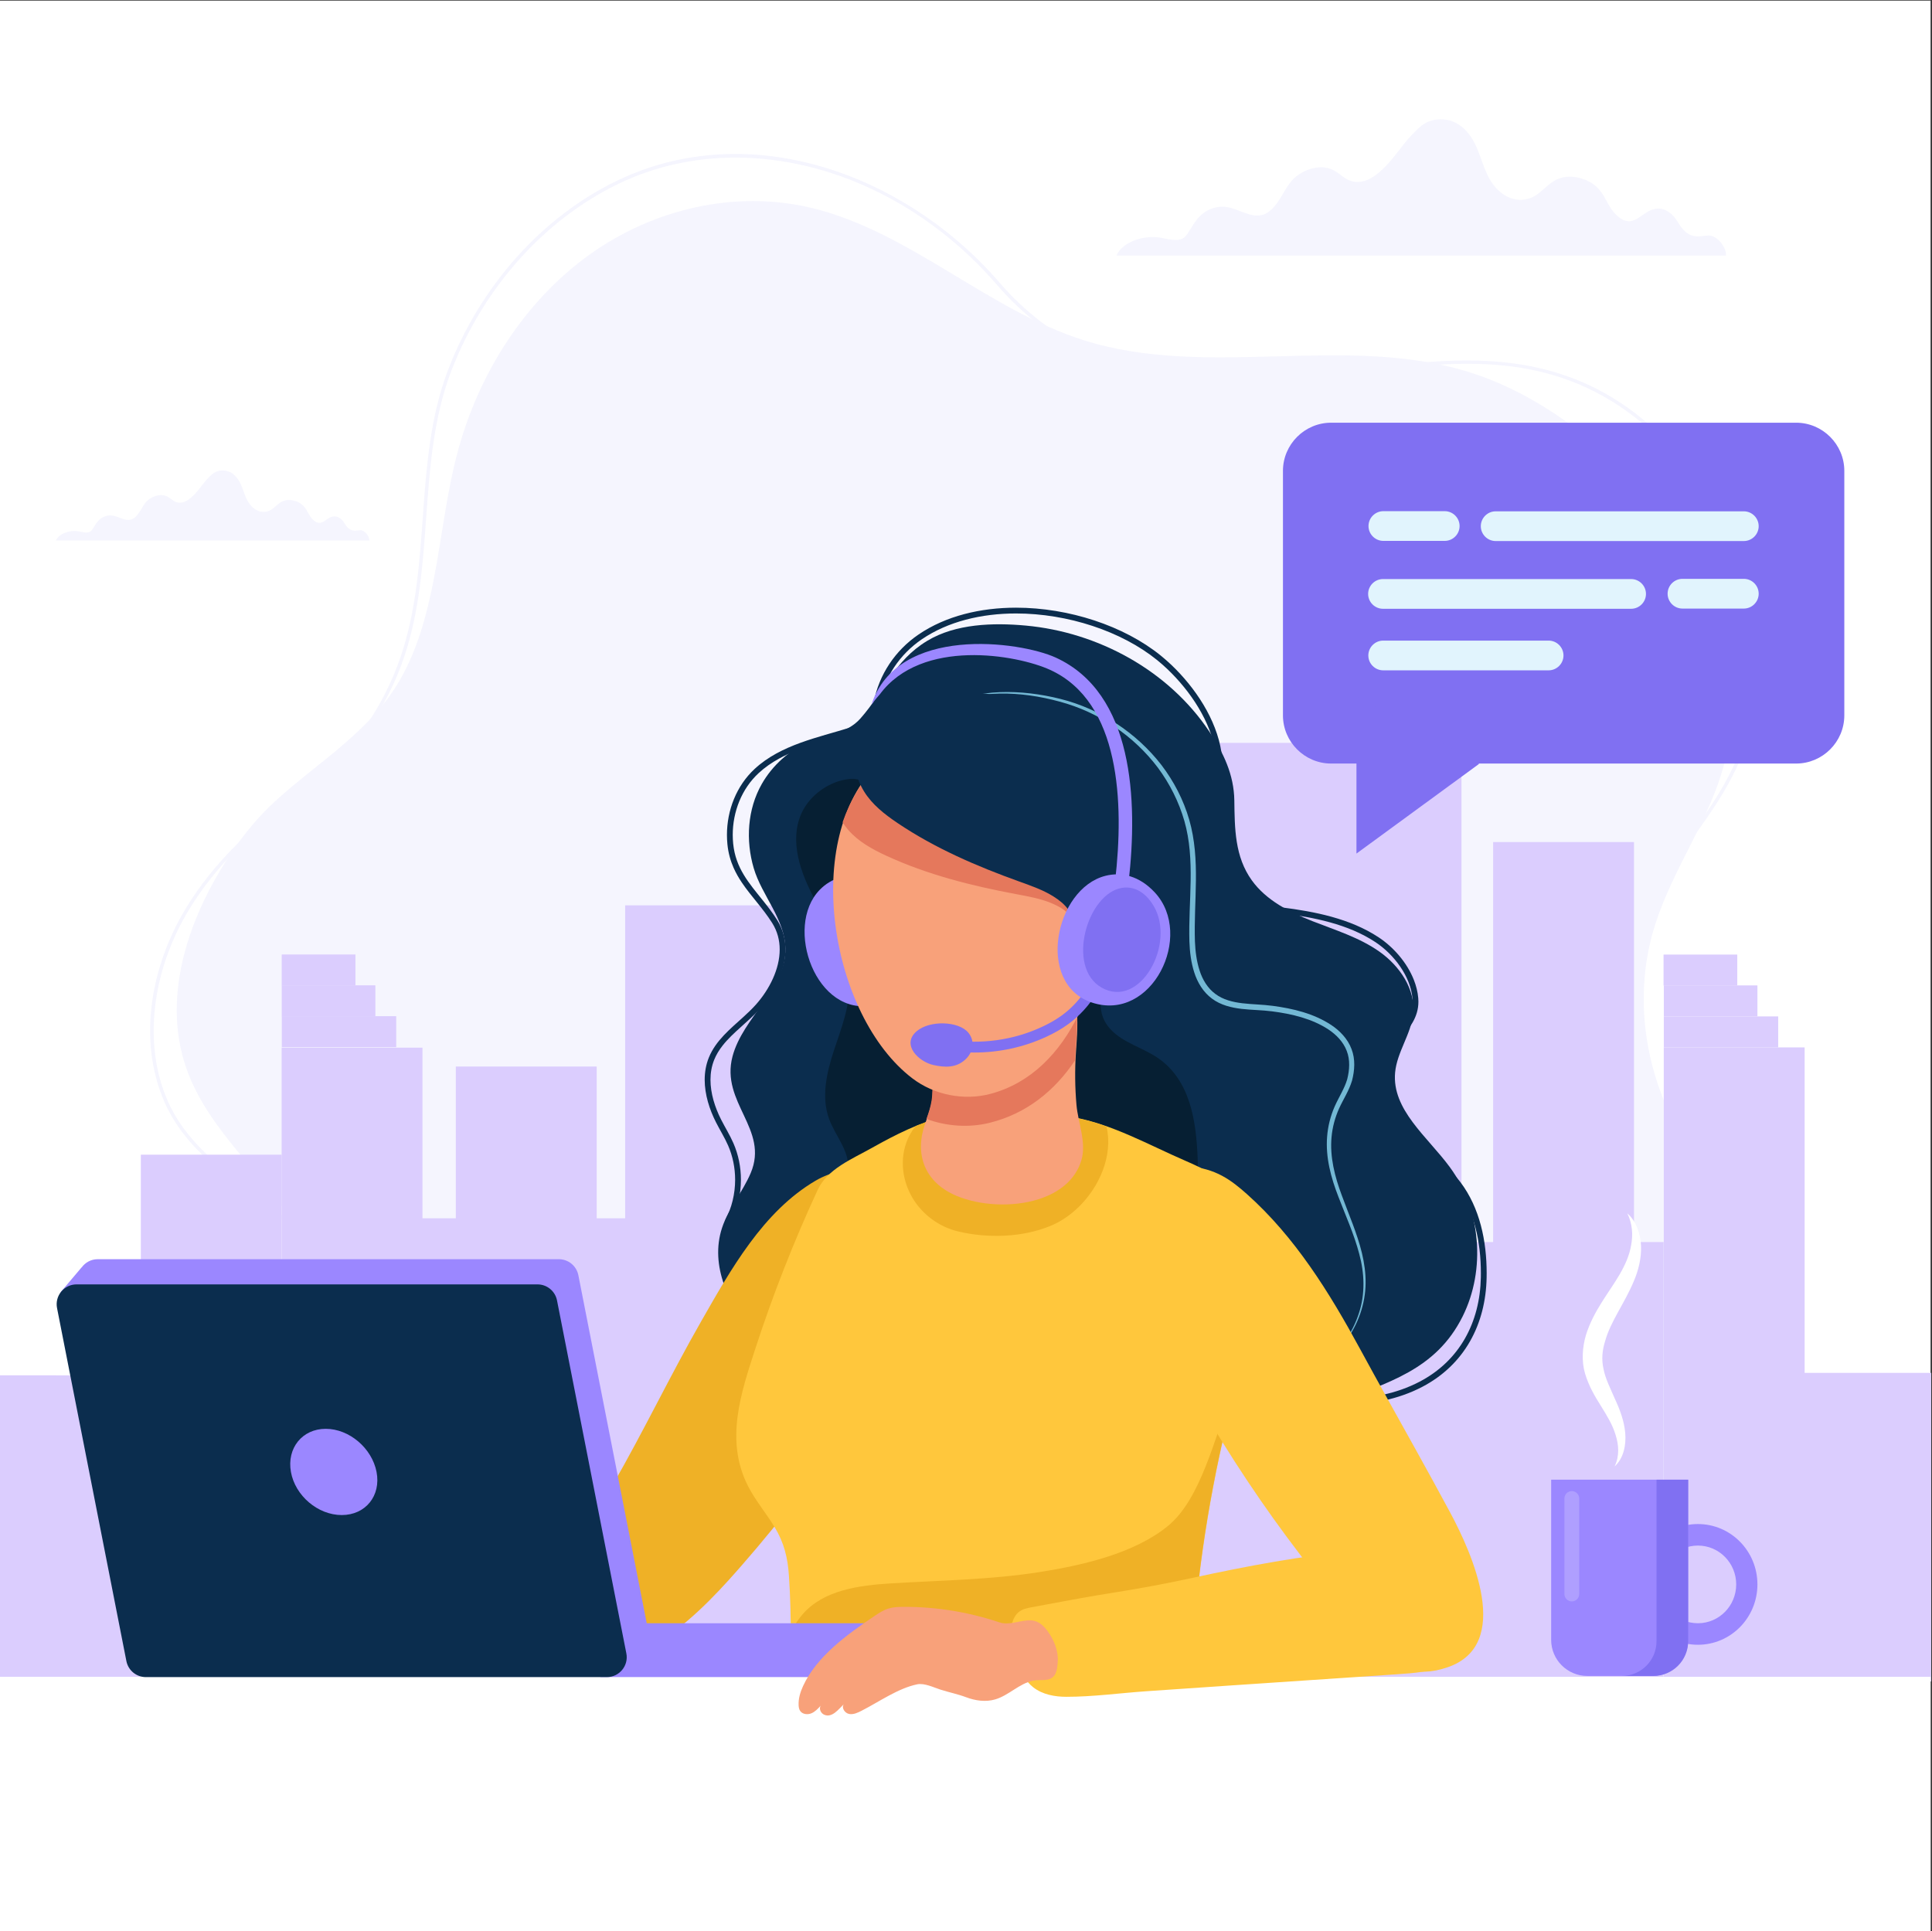 <?xml version="1.0" encoding="UTF-8" standalone="no"?>
<svg
   xmlns:dc="http://purl.org/dc/elements/1.1/"
   xmlns:cc="http://creativecommons.org/ns#"
   xmlns:rdf="http://www.w3.org/1999/02/22-rdf-syntax-ns#"
   xmlns:svg="http://www.w3.org/2000/svg"
   xmlns="http://www.w3.org/2000/svg"
   viewBox="0 0 6666.667 6663.96"
   height="6663.96"
   width="6666.667"
   xml:space="preserve"
   id="svg2"
   version="1.1"><rect x="0" y="0" width="6666.667" height="6663.96" fill="#333333" stroke="none"/><defs
     id="defs6"><clipPath
       id="clipPath184"
       clipPathUnits="userSpaceOnUse"><path
         id="path182"
         d="m 32331.3,15309.8 c 323.1,1368.5 490.7,2768.6 -241.7,3700.7 -330.7,421 -920,714.2 -1402.2,922.6 -940.7,406.6 -1902.3,953.1 -2909.2,1130.3 -1061.6,186.8 -2242.3,301.9 -3300.3,34.8 -672,-169.7 -1300.7,-483.9 -1901.6,-822.7 -521.5,-294 -1161.2,-547.1 -1414.3,-1094.2 -613.4,-1325.8 -1157.8,-2708.9 -1609.4,-4097.9 -377.8,-1162.1 -792.5,-2380.3 -197.2,-3558.1 192.9,-381.6 473.1,-708.3 693.7,-1072.9 245.8,-406.2 337.5,-787.7 369.7,-1256.3 73.6,-1068.99 44.9,-2141.2 41.9,-3211.69 -0.9,-308.61 3.2,-629.31 138.3,-906.61 266.3,-546.89 990,-554.5 1511.4,-553.6 1718.3,2.91 3436.7,5.9 5155,8.9 715,1.2 1261.2,-86.3 1932.4,-224.3 564.9,-116.1 1049.8,169 1320.8,694.61 256.5,497.5 276.1,1078.59 303.6,1637.7 106.9,2175.39 415.5,4340.69 920.5,6459.39 143,599.9 393.8,1384.4 588.6,2209.3" /></clipPath></defs><g
     transform="matrix(1.333,0,0,-1.333,0,6663.96)"
     id="g10"><g
       transform="scale(0.1)"
       id="g12"><g
         transform="scale(3.066)"
         id="g14"><path
           id="path16"
           style="fill:#ffffff;fill-opacity:1;fill-rule:nonzero;stroke:none"
           d="M 16300,0 H 0 V 16300 H 16300 V 0" /></g><g
         transform="scale(2.845)"
         id="g18"><path
           id="path20"
           style="fill:#f5f5fe;fill-opacity:1;fill-rule:nonzero;stroke:none"
           d="m 12183.2,2605.2 -15.7,26.75 c 443.7,258.69 960.4,278.76 1460.1,298.17 204.7,7.94 416.3,16.13 617.2,41.01 940.2,116.42 1633.3,721.82 1853.9,1619.49 201.3,819 -23.5,1695.37 -586.8,2287.13 -28.5,29.99 -57.7,60.39 -86,89.81 -195.7,203.55 -398.1,414.05 -542.3,661.71 -91.1,156.59 -151.2,327.03 -178.3,506.67 -25.2,166.33 -22.5,341.9 8,521.86 54.9,324.35 199,659.85 416.7,970.25 57.5,82.07 118.3,164.39 177.1,244 188.5,255.25 383.4,519.25 506.9,821.35 147.9,361.5 182.4,824.3 97.3,1303.2 -138.9,781 -579.4,1484.1 -1178.3,1880.9 -777.2,514.6 -1598.9,402.7 -2468.9,284.2 -362.7,-49.4 -735.2,-100.1 -1103.5,-100.1 -95.7,0 -191.1,3.4 -286,11.2 -168.4,13.8 -336.8,43.6 -500.6,88.8 -164.8,45.4 -325.8,106.6 -478.33,181.7 -317.89,156.5 -593.49,368.7 -819.11,630.7 -647.23,751.5 -1533.05,1163.9 -2383.97,1163.9 -369.87,0 -732.93,-77.9 -1067.26,-239.6 -672.86,-325.6 -1225.57,-943.5 -1516.43,-1695.4 -165.44,-427.7 -198.8,-892.1 -231.03,-1341.1 -30.23,-420.6 -61.44,-855.5 -199.82,-1266.6 -77.93,-231.6 -193.49,-460 -334.21,-660.7 -150.26,-214.3 -323.2,-391.6 -514.03,-527 -517.3,-366.9 -869.07,-719.17 -1107.04,-1108.55 -343.69,-562.38 -420.48,-1228.14 -200.38,-1737.48 157.55,-364.6 463.46,-597.64 759.3,-822.98 153.69,-117.08 312.6,-238.13 447.38,-375.53 151.63,-154.62 256.44,-314.51 320.41,-488.85 52.96,-144.35 78.3,-311.56 77.46,-511.2 -0.98,-232.65 -44,-470.86 -85.6,-701.26 -70.61,-390.96 -143.62,-795.27 -12.33,-1182.33 85.84,-253.04 301.64,-436.91 641.41,-546.43 238.55,-76.94 530.75,-116.8 893.27,-121.96 107.21,-1.52 217.05,-0.6 323.3,0.28 418.73,3.48 851.76,7.13 1249.82,-135.5 l -10.47,-29.18 c -392.86,140.77 -823.05,137.19 -1239.1,133.71 -106.4,-0.91 -216.45,-1.83 -323.97,-0.28 -365.65,5.17 -660.83,45.55 -902.38,123.41 -349.59,112.72 -572.06,303.16 -661.22,566 -133.86,394.65 -60.13,802.94 11.17,1197.8 41.37,229.07 84.15,465.93 85.11,695.84 0.83,195.92 -23.89,359.61 -75.57,500.42 -139.24,379.5 -439.54,608.25 -757.46,850.39 -299.01,227.8 -608.21,463.3 -768.98,835.35 -59.45,137.6 -98.72,286.07 -116.72,441.36 -17.1,147.49 -15.09,301.4 5.96,457.53 40.15,297.72 148.43,597.53 313.15,867.06 240.23,393.06 594.71,748.18 1115.55,1117.68 369.2,261.9 674.19,689.1 836.78,1172.2 137.12,407.4 168.22,840.3 198.28,1259 32.4,451.3 65.94,918 233.07,1350 293.63,759.2 851.97,1383.2 1531.82,1712.2 292.05,141.3 606.14,222.3 933.52,240.6 309.31,17.4 626.07,-21 941.53,-114.3 606.95,-179.4 1179.84,-555.2 1613.16,-1058.3 438.76,-509.4 1086.46,-834 1777.06,-890.5 456.6,-37.4 927.5,26.7 1382.8,88.7 418.9,57.1 852,116.1 1269.1,94.6 224.8,-11.7 427.4,-45.1 619.5,-102.2 215.5,-64.1 412.3,-156.2 601.5,-281.5 300.1,-198.7 568.7,-481.4 777,-817.3 203.7,-328.7 347.1,-703.6 414.8,-1084 40.6,-228.6 54.7,-453.5 41.8,-668.5 -14.2,-238.7 -61.6,-458 -140.9,-651.8 -125,-305.7 -321,-571.2 -510.7,-828.07 -58.7,-79.44 -119.3,-161.61 -176.7,-243.37 -475.3,-677.81 -566.8,-1412.53 -244.9,-1965.38 142.3,-244.46 343.4,-453.6 537.8,-655.88 28.3,-29.42 57.6,-59.86 86.2,-89.88 281.8,-296.09 485.6,-670.28 589.3,-1082.05 102.1,-405.45 103.9,-832.12 5.1,-1233.83 -55.7,-226.82 -142.5,-438.52 -257.8,-629.13 -112.9,-186.68 -253.1,-353.07 -416.6,-494.58 -326.5,-282.39 -743.4,-461.89 -1205.8,-519.15 -202.2,-25.03 -414.5,-33.25 -619.8,-41.23 -495.9,-19.26 -1008.7,-39.19 -1445.6,-293.95" /></g><g
         transform="scale(2.816)"
         id="g22"><path
           id="path24"
           style="fill:#f5f5fe;fill-opacity:1;fill-rule:nonzero;stroke:none"
           d="m 2166.2,9968.74 c -383.66,-545.53 -679.68,-1287.7 -474.27,-1972.76 204.79,-682.94 859.71,-1104.06 1145.92,-1752.76 161.76,-366.65 166.09,-769.8 172.22,-1163.37 8.02,-515.2 -92.63,-1062.29 255.57,-1497.7 205.96,-257.54 516.74,-409.68 831.01,-509.66 631.15,-200.76 1292.35,-295.01 1852.97,-674.19 921.02,-622.95 2052.07,-840.76 3149.67,-773.46 556.61,34.13 1108.61,138.93 1641.71,301.62 619.5,189.08 1170.1,523.76 1793.8,703.03 1081.1,310.71 2559.2,314.98 3191.8,1408.7 425.9,736.35 573.4,1646.47 242.1,2448.76 -157.6,381.49 -458.2,672.85 -629.5,1047.38 -236.6,517.44 -300.4,1107.43 -142.3,1657.12 6.5,22.62 13.4,45.14 20.5,67.55 165.2,513.92 497.6,955.8 635.2,1479 283.8,1080.1 -343.5,2222.1 -1168,2916.3 -342.7,288.5 -725.5,528.6 -1142.5,665.4 -579.4,190.2 -1191.3,173.7 -1803.3,157.2 -602.8,-16.3 -1205.8,-32.6 -1778.12,148.6 -884.97,280.1 -1611.48,1008.3 -2513.18,1218.8 -692.92,161.9 -1441.69,-10.9 -2030.34,-433.8 -588.61,-422.9 -1015.73,-1084.8 -1210.46,-1813.7 -180.41,-675.4 -174.76,-1417.3 -494.71,-2030.9 -273.75,-524.9 -781.1,-808.1 -1193.02,-1189 -128.21,-118.5 -246.61,-257.2 -352.77,-408.16" /></g><g
         transform="scale(2.878)"
         id="g26"><path
           id="path28"
           style="fill:#f5f5fe;fill-opacity:1;fill-rule:nonzero;stroke:none"
           d="m 15523.8,15071.2 c 9.9,60.5 -70.1,182.5 -157.4,180.5 -34.8,-0.8 -68.8,-9.8 -103.4,-8.1 -92.5,4.5 -140.4,76.5 -176,136.1 -35.6,59.6 -106.6,127.5 -196.6,112.4 -129.7,-21.8 -195.1,-192.9 -342.5,-64.4 -96.5,84.1 -103.8,201.7 -213,283.2 -75.1,56 -197,89.2 -297.6,58.2 -131.2,-40.3 -180,-170.5 -319.8,-193.1 -154.7,-25.1 -266,92.7 -315.4,177.6 -60,103 -82.2,214.4 -133.6,319.3 -47.5,97.1 -143.1,227.1 -314.4,224.3 -144.8,-2.4 -208.6,-94.1 -279.7,-166.9 -92.5,-94.6 -284.6,-434.5 -500.1,-393.5 -84,16 -125.9,82.7 -201.8,112.6 -121.8,48 -277.2,-18 -350.6,-101.1 -73.4,-83 -102.5,-183.3 -185.5,-261.9 -21.5,-20.3 -47.5,-39.5 -81.2,-48.7 -116,-31.7 -223.8,65.8 -347.9,73.1 -85.7,5 -165.1,-35.2 -214.3,-84.3 -49.3,-49.1 -76.1,-107.1 -113.8,-160.9 -10.5,-15 -22.4,-30.2 -41.4,-40.3 -54.4,-29.2 -131,-4.6 -197.7,6.9 -164.7,28.3 -351.9,-47.3 -398.4,-161 h 5482.1" /></g><g
         transform="scale(2.32)"
         id="g30"><path
           id="path32"
           style="fill:#f5f5fe;fill-opacity:1;fill-rule:nonzero;stroke:none"
           d="m 4119.9,15516.3 c 6.38,38.6 -44.68,116.4 -100.39,115.1 -22.16,-0.5 -43.83,-6.2 -65.95,-5.1 -58.95,2.9 -89.5,48.7 -112.22,86.7 -22.72,38.1 -67.96,81.4 -125.41,71.7 -82.72,-13.8 -124.41,-123 -218.42,-41 -61.55,53.6 -66.17,128.6 -135.86,180.6 -47.83,35.7 -125.62,56.8 -189.75,37.1 -83.7,-25.7 -114.83,-108.7 -203.94,-123.1 -98.72,-16 -169.7,59.1 -201.21,113.2 -38.24,65.8 -52.44,136.8 -85.19,203.7 -30.31,61.9 -91.28,144.8 -200.51,143 -92.36,-1.5 -133.06,-60 -178.4,-106.4 -58.97,-60.4 -181.5,-277.1 -318.91,-251 -53.59,10.2 -80.34,52.7 -128.69,71.8 -77.73,30.7 -176.81,-11.5 -223.64,-64.4 -46.83,-53 -65.39,-117 -118.31,-167 -13.69,-13 -30.31,-25.3 -51.81,-31.2 -73.92,-20.2 -142.73,42.1 -221.87,46.7 -54.62,3.2 -105.3,-22.5 -136.69,-53.8 -31.4,-31.3 -48.52,-68.3 -72.55,-102.6 -6.69,-9.6 -14.28,-19.2 -26.37,-25.7 -34.719,-18.6 -83.564,-2.9 -126.095,4.4 -105.083,18 -224.459,-30.2 -254.099,-102.7 H 4119.9" /></g><g
         transform="scale(2.866)"
         id="g34"><path
           id="path36"
           style="fill:#dbcdfe;fill-opacity:1;fill-rule:nonzero;stroke:none"
           d="M 15027.7,2254.59 H 16300 V 7981.64 H 15027.7 V 2254.59" /></g><g
         transform="scale(2.642)"
         id="g38"><path
           id="path40"
           style="fill:#dbcdfe;fill-opacity:1;fill-rule:nonzero;stroke:none"
           d="M 16300,2445.47 H 14217.5 V 6750.95 H 16300 V 2445.47" /></g><g
         transform="scale(3.067)"
         id="g42"><path
           id="path44"
           style="fill:#dbcdfe;fill-opacity:1;fill-rule:nonzero;stroke:none"
           d="M 16300,2106.55 H 14506.1 V 4711.22 H 16300 V 2106.55" /></g><g
         transform="scale(2.824)"
         id="g46"><path
           id="path48"
           style="fill:#dbcdfe;fill-opacity:1;fill-rule:nonzero;stroke:none"
           d="M 15251.4,8100.45 H 16300 v 284.13 h -1048.6 v -284.13" /></g><g
         transform="scale(2.791)"
         id="g50"><path
           id="path52"
           style="fill:#dbcdfe;fill-opacity:1;fill-rule:nonzero;stroke:none"
           d="m 15431.9,8483.81 h 868.1 v 287.46 h -868.1 v -287.46" /></g><g
         transform="scale(2.759)"
         id="g54"><path
           id="path56"
           style="fill:#dbcdfe;fill-opacity:1;fill-rule:nonzero;stroke:none"
           d="m 15608.2,8871.5 h 691.8 v 290.74 h -691.8 V 8871.5" /></g><g
         transform="scale(1.983)"
         id="g58"><path
           id="path60"
           style="fill:#dbcdfe;fill-opacity:1;fill-rule:nonzero;stroke:none"
           d="m 14461,3258.73 h 1839 V 11536.5 H 14461 V 3258.73" /></g><g
         transform="scale(2.595)"
         id="g62"><path
           id="path64"
           style="fill:#dbcdfe;fill-opacity:1;fill-rule:nonzero;stroke:none"
           d="M 14894.7,2490.21 H 16300 V 10863.8 H 14894.7 V 2490.21" /></g><g
         transform="scale(1.759)"
         id="g66"><path
           id="path68"
           style="fill:#dbcdfe;fill-opacity:1;fill-rule:nonzero;stroke:none"
           d="M 12154.4,3673.14 H 16300 V 7283.7 H 12154.4 V 3673.14" /></g><g
         transform="scale(2.321)"
         id="g70"><path
           id="path72"
           style="fill:#dbcdfe;fill-opacity:1;fill-rule:nonzero;stroke:none"
           d="M 13142.9,2784.65 H 16300 V 13252.8 H 13142.9 V 2784.65" /></g><g
         transform="scale(1.941)"
         id="g74"><path
           id="path76"
           style="fill:#dbcdfe;fill-opacity:1;fill-rule:nonzero;stroke:none"
           d="M 14774.2,11786.4 H 16300 v 413.4 h -1525.8 v -413.4" /></g><g
         transform="scale(1.908)"
         id="g78"><path
           id="path80"
           style="fill:#dbcdfe;fill-opacity:1;fill-rule:nonzero;stroke:none"
           d="m 15030,12411 h 1270 v 420.5 H 15030 V 12411" /></g><g
         transform="scale(1.876)"
         id="g82"><path
           id="path84"
           style="fill:#dbcdfe;fill-opacity:1;fill-rule:nonzero;stroke:none"
           d="M 15282.6,13047.1 H 16300 v 427.6 h -1017.4 v -427.6" /></g><g
         transform="scale(1.554)"
         id="g86"><path
           id="path88"
           style="fill:#dbcdfe;fill-opacity:1;fill-rule:nonzero;stroke:none"
           d="M 13953.9,4157.4 H 16300 V 14717.9 H 13953.9 V 4157.4" /></g><g
         transform="scale(1.778)"
         id="g90"><path
           id="path92"
           style="fill:#dbcdfe;fill-opacity:1;fill-rule:nonzero;stroke:none"
           d="m 16300,3634.3 h -2050.9 v 7671.2 H 16300 V 3634.3" /></g><g
         transform="scale(1.629)"
         id="g94"><path
           id="path96"
           style="fill:#dbcdfe;fill-opacity:1;fill-rule:nonzero;stroke:none"
           d="M 13311.8,3966.1 H 9934.4 V 16300 h 3377.4 V 3966.1" /></g><g
         transform="scale(1.512)"
         id="g98"><path
           id="path100"
           style="fill:#dbcdfe;fill-opacity:1;fill-rule:nonzero;stroke:none"
           d="M 14341.8,15127.1 H 16300 v 530.6 h -1958.2 v -530.6" /></g><g
         transform="scale(1.502)"
         id="g102"><path
           id="path104"
           style="fill:#dbcdfe;fill-opacity:1;fill-rule:nonzero;stroke:none"
           d="m 14440.9,15765.8 h 1613.2 v 534.2 h -1613.2 v -534.2" /></g><g
         transform="scale(1.551)"
         id="g106"><path
           id="path108"
           style="fill:#dbcdfe;fill-opacity:1;fill-rule:nonzero;stroke:none"
           d="m 13982.6,15782.8 h 1230.7 v 517.2 h -1230.7 v -517.2" /></g><g
         transform="scale(1.403)"
         id="g110"><path
           id="path112"
           style="fill:#dbcdfe;fill-opacity:1;fill-rule:nonzero;stroke:none"
           d="M 5196.6,4604.29 H 7794.9 V 16300 H 5196.6 V 4604.29" /></g><g
         transform="scale(1.233)"
         id="g114"><path
           id="path116"
           style="fill:#dbcdfe;fill-opacity:1;fill-rule:nonzero;stroke:none"
           d="M 2956.96,5239.86 H 5913.92 V 16300 H 2956.96 V 5239.86" /></g><g
         transform="scale(1.373)"
         id="g118"><path
           id="path120"
           style="fill:#dbcdfe;fill-opacity:1;fill-rule:nonzero;stroke:none"
           d="M 8593.86,4706.84 H 11250 V 16300 H 8593.86 V 4706.84" /></g><path
         id="path122"
         style="fill:#dbcdfe;fill-opacity:1;fill-rule:nonzero;stroke:none"
         d="m 0,6461.8 h 3646.53 v 7923.5 H 0 V 6461.8" /><g
         transform="scale(1.132)"
         id="g124"><path
           id="path126"
           style="fill:#dbcdfe;fill-opacity:1;fill-rule:nonzero;stroke:none"
           d="M 8055.51,5709.88 H 14529 V 16300 H 8055.51 V 5709.88" /></g><g
         transform="scale(1.453)"
         id="g128"><path
           id="path130"
           style="fill:#dbcdfe;fill-opacity:1;fill-rule:nonzero;stroke:none"
           d="M 5020.5,15747.6 H 7059 V 16300 H 5020.5 v -552.4" /></g><path
         id="path132"
         style="fill:#dbcdfe;fill-opacity:1;fill-rule:nonzero;stroke:none"
         d="m 3352.85,9136.2 h 2961.27 v 802.3 H 3352.85 v -802.3" /><g
         transform="scale(1.502)"
         id="g134"><path
           id="path136"
           style="fill:#dbcdfe;fill-opacity:1;fill-rule:nonzero;stroke:none"
           d="M 4855.96,15765.8 H 6469.19 V 16300 H 4855.96 v -534.2" /></g><g
         transform="scale(1.551)"
         id="g138"><path
           id="path140"
           style="fill:#dbcdfe;fill-opacity:1;fill-rule:nonzero;stroke:none"
           d="M 4701.87,15782.8 H 5932.56 V 16300 H 4701.87 v -517.2" /></g><g
         transform="scale(1.707)"
         id="g142"><path
           id="path144"
           style="fill:#dbcdfe;fill-opacity:1;fill-rule:nonzero;stroke:none"
           d="M 13492.2,10402.5 H 16300 v 469.9 h -2807.8 v -469.9" /></g><g
         transform="scale(1.707)"
         id="g146"><path
           id="path148"
           style="fill:#dbcdfe;fill-opacity:1;fill-rule:nonzero;stroke:none"
           d="M 13492.2,8718.68 H 16300 v 469.89 h -2807.8 v -469.89" /></g><g
         transform="scale(1.707)"
         id="g150"><path
           id="path152"
           style="fill:#dbcdfe;fill-opacity:1;fill-rule:nonzero;stroke:none"
           d="M 13492.2,7034.82 H 16300 v 469.9 h -2807.8 v -469.9" /></g><path
         id="path154"
         style="fill:#dbcdfe;fill-opacity:1;fill-rule:nonzero;stroke:none"
         d="m 4662.43,12011.2 h 4793.99 v 802.3 H 4662.43 v -802.3" /><path
         id="path156"
         style="fill:#dbcdfe;fill-opacity:1;fill-rule:nonzero;stroke:none"
         d="m 4662.43,9136.2 h 4793.99 v 802.3 H 4662.43 v -802.3" /><g
         transform="scale(2.36)"
         id="g158"><path
           id="path160"
           style="fill:#0b2d4e;fill-opacity:1;fill-rule:nonzero;stroke:none"
           d="m 14570,5761.38 c -583.2,-206.37 -1286.7,-185.27 -1817.4,155.18 -521.7,334.64 -997,576.26 -1638.9,564.57 -573.5,-10.47 -1047.8,-320.49 -1603.27,-386.47 -440.58,-52.33 -888.15,139.76 -1207.45,447.78 -311.72,300.7 -518.72,759.16 -383.16,1170.5 70.93,215.35 226.03,393.08 314.55,601.82 204.12,481.51 -333.37,772 -199.72,1278.85 113.7,431.09 586.69,738.49 579.66,1184.29 -5.17,326.3 -257.77,579.2 -346.72,881.1 -89.75,304.5 -69.92,645.6 88.4,923.9 116.32,204.4 303.19,371.8 519.73,464.1 194.46,82.8 411.77,84.4 562.16,254.3 267.98,302.9 366.29,631.1 734.02,852.6 311.3,187.4 722.4,199.3 1079.6,166.6 793.6,-72.7 1563.8,-491.6 2010.8,-1158.8 158.5,-236.4 272.8,-478.4 276.8,-759.4 4.3,-307.1 4.2,-616.1 192.4,-877.3 158,-219.3 411.7,-347.6 663.2,-446.5 251.5,-98.9 515.1,-179 735.9,-334.9 220.8,-155.9 396.2,-410.2 370.4,-679.2 -21.6,-225.18 -177.4,-420.87 -198.2,-646.14 -37.7,-409.6 356.9,-707.08 600.1,-1038.79 340.7,-464.4 397.1,-1121.09 140.8,-1636.8 -295.2,-593.77 -831.4,-727.63 -1393.3,-951.12 -26.5,-10.51 -53.3,-20.6 -80.4,-30.17" /></g><g
         transform="scale(2.169)"
         id="g162"><path
           id="path164"
           style="fill:#73b8d4;fill-opacity:1;fill-rule:nonzero;stroke:none"
           d="m 11236.8,14598.5 c 209.9,122.6 453.7,178.8 696,188.4 243.1,9.3 486.8,-21.9 722.9,-80.7 473.5,-119.2 904.7,-401 1205.5,-788.7 148.6,-194.9 263.6,-416.6 331.8,-653.1 68.6,-237.3 82.6,-485.4 79.8,-728.2 -2.4,-243.2 -19.7,-485.1 -11.7,-724.4 5,-118.8 19.7,-237.5 55.9,-348.3 35.5,-110.4 97.2,-212.3 188.4,-278.8 90.1,-68.3 205.7,-97.2 322.6,-111.2 117.3,-13.9 239.7,-14.6 361.9,-30.9 241.8,-32.6 487.7,-90.1 698.4,-228.8 103.5,-69.2 196.7,-165.6 242,-287.2 46.9,-121.7 37.4,-254.5 6.1,-375.8 -36.6,-122.6 -106.1,-225.43 -154.5,-332.66 -48.4,-107.31 -79.5,-222.84 -90.1,-340.43 -22.3,-236.72 38.4,-473.99 122.6,-698.53 82.7,-226.35 182,-449.42 239.9,-687.19 28.4,-118.66 45.7,-240.82 43.7,-363.3 -1.5,-122.44 -23.8,-244.33 -63.6,-359.43 -79.6,-230.63 -229.6,-435.08 -423.5,-580.11 190.5,149.5 334.3,356.3 407.4,585.45 76.6,229.48 66.4,478.37 3.2,709.18 -60.6,232.75 -161.6,453.2 -248.1,680.09 -87.8,225.42 -154.8,469.42 -134.7,718.35 9.5,123.69 40.6,245.76 90.3,359.66 50.5,113.41 118,214.72 149.9,325.72 28.1,112 35.6,231.2 -6.1,337.1 -40,106.3 -122.8,192.6 -219.6,256.8 -196.4,128.6 -436.1,185.2 -671.4,215.4 -117.9,15.4 -238.4,15.4 -361.7,29.3 -121.8,14.2 -250.9,44 -355.9,122.9 -105.4,77.6 -173.8,194.3 -211.5,313.3 -38.5,120 -52.9,244.1 -57.6,366.8 -7.1,245 11.4,486.9 14.8,727.8 3.8,240.4 -9.1,481.6 -74.4,711.1 -65.8,229 -174.5,445.3 -316.6,637.4 -288,381.7 -707.4,664 -1171.7,788.1 -231.9,63.5 -472.8,100.1 -713.9,96.5 -240.4,-4.1 -483.8,-53.9 -696.5,-171.6" /></g><g
         transform="scale(1.905)"
         id="g166"><path
           id="path168"
           style="fill:#061f33;fill-opacity:1;fill-rule:nonzero;stroke:none"
           d="m 16274.3,10508.6 c 25.7,-623.55 -118.9,-1091.87 -689.1,-1400.28 -454.2,-245.68 -998,-326.21 -1499.3,-338.6 -840.6,-20.69 -1777.3,196.07 -2406.1,786.6 -114.1,107.14 -223.7,238.49 -231.9,394.82 -7.5,142.16 70.7,276.06 77.6,418.16 11.6,239.7 -174.8,438.3 -258.1,663.4 -110.1,297.2 -35.3,629.1 63.6,930.3 98.8,301.2 222.6,605.2 207.7,921.9 -19.2,410.7 -266,769.3 -463.6,1129.8 -197.6,360.6 -353.2,799.3 -184.3,1174.2 111.3,247.1 376.6,437.1 647.8,467.1 286.4,31.8 543.8,-295.5 727.3,-475.8 246.9,-242.7 522.1,-456.7 818,-636.2 409.4,-248.5 858.7,-431.7 1243.7,-716.2 233,-172.3 482.9,-408.7 594.2,-683.1 125.3,-309.2 -94.2,-608.4 171.2,-892.8 171.2,-183.5 434.1,-245.9 641.1,-387.7 443.2,-303.6 520,-863.3 540.2,-1355.6" /></g><g
         transform="scale(1.471)"
         id="g170"><path
           id="path172"
           style="fill:#efb126;fill-opacity:1;fill-rule:nonzero;stroke:none"
           d="m 15060.3,9088.37 c 764.2,1177.53 1239.7,2622.93 575.7,3952.53 -67.3,134.7 -148.2,281.8 -291.2,329.3 -307.4,102.3 -724.4,-7.6 -991.7,-164.5 -927.3,-544 -1494.6,-1567.8 -2015.5,-2478.6 -541.2,-946.34 -1011.2,-1931.4 -1555.1,-2876.16 -220.2,-382.73 -442.7,-770.48 -560.8,-1195.97 -103.5,-372.67 -114.9,-799.3 26.3,-1163.95 610.5,-1576.45 2289.2,354.59 2800.2,937.96 729.1,832.47 1410,1731.01 2012.1,2659.39" /></g><g
         transform="scale(2.014)"
         id="g174"><path
           id="path176"
           style="fill:#ffc73c;fill-opacity:1;fill-rule:nonzero;stroke:none"
           d="m 16056.3,7603.13 c 160.5,679.62 243.7,1374.93 -120,1837.83 -164.3,209.08 -456.9,354.68 -696.4,458.18 -467.2,201.96 -944.7,473.36 -1444.7,561.36 -527.3,92.7 -1113.6,149.9 -1639,17.2 -333.8,-84.2 -646,-240.3 -944.4,-408.5 -259,-146.02 -576.7,-271.72 -702.4,-543.42 -304.6,-658.41 -574.95,-1345.29 -799.22,-2035.09 -187.63,-577.12 -393.57,-1182.1 -97.94,-1767.01 95.8,-189.52 234.95,-351.76 344.51,-532.83 122.05,-201.72 167.65,-391.18 183.55,-623.9 36.6,-530.88 22.3,-1063.36 20.9,-1594.99 -0.5,-153.25 1.5,-312.52 68.6,-450.23 132.3,-271.6 491.7,-275.38 750.6,-274.93 853.4,1.44 1706.8,2.93 2560.1,4.42 355.1,0.6 626.3,-42.86 959.7,-111.39 280.5,-57.66 521.3,83.93 655.9,344.95 127.4,247.07 137.1,535.65 150.8,813.31 53.1,1080.3 206.3,2155.67 457.1,3207.86 71,297.92 195.6,687.51 292.3,1097.18" /></g><g
         id="g178"><g
           clip-path="url(#clipPath184)"
           id="g180"><g
             transform="scale(1.77)"
             id="g186"><path
               id="path188"
               style="fill:#efb126;fill-opacity:1;fill-rule:nonzero;stroke:none"
               d="m 16019.5,10899.9 c 228.6,384.4 280.5,864.8 -18.9,1235.2 -136.9,169.4 -379,188.4 -586,192.3 -407.6,7.6 -816,-35.7 -1212.9,-128.6 -378.2,-88.5 -763.9,-238.3 -927.8,-620.3 -121.7,-283.7 -79.2,-612 81.1,-871.6 145.7,-235.8 387.3,-410.3 657,-474.5 435.3,-103.6 944.9,-89.7 1360.3,84.7 260.2,109.2 493.6,324.3 647.2,582.8" /></g><g
             transform="scale(2)"
             id="g190"><path
               id="path192"
               style="fill:#efb126;fill-opacity:1;fill-rule:nonzero;stroke:none"
               d="m 16466.5,4516.93 c -2.7,524.54 -5.3,1049.13 -8,1573.66 -0.9,182.61 117.6,1294.18 -166.4,1281.53 -30.7,-1.35 -58.7,-17.15 -83.7,-34.99 -141.3,-101.08 -213.9,-270.4 -280,-431.11 -207,-503.84 -380.9,-1310.47 -811.8,-1663.24 -438.1,-358.58 -1111.8,-509.74 -1656.1,-595.82 -635.8,-100.48 -1282,-107.93 -1924.4,-147.02 -415.6,-25.3 -874.1,-85.14 -1147.1,-399.47 -194.9,-224.45 -294.2,-560.98 -398.3,-835.22 -90.98,-239.7 -163.41,-524.39 21.2,-741.44 78.8,-92.63 188.1,-153.42 298.1,-205.31 401,-189.01 839.2,-284.28 1276.4,-357.42 1223.4,-204.81 2470.5,-247.35 3709.6,-188.31 264.9,12.65 552.2,39.04 747.6,218.35 145.4,133.47 214,329.83 262.6,521.09 166.1,651.51 163.7,1332.42 160.3,2004.72" /></g></g></g><g
         transform="scale(1.682)"
         id="g194"><path
           id="path196"
           style="fill:#9b87ff;fill-opacity:1;fill-rule:nonzero;stroke:none"
           d="m 12615.9,16025.9 c -557.5,-573.6 -51.9,-1975 837.1,-1772.2 955.3,217.9 811.6,1706.6 -52.3,1951 -336.8,95.3 -605.4,5.8 -784.8,-178.8" /></g><g
         transform="scale(2.361)"
         id="g198"><path
           id="path200"
           style="fill:#0b2d4e;fill-opacity:1;fill-rule:nonzero;stroke:none"
           d="m 14402.7,5793.24 c 108.2,-13.76 217.9,-21.3 327.7,-21.3 298.9,0 598.1,55.9 863.7,194.88 231.5,121.03 406.1,293.44 523.3,499.2 117.3,205.77 177.4,444.62 182.1,699 0.3,15.89 0.5,31.81 0.5,47.73 0,175.87 -18.5,354.67 -63.8,525.16 -45.2,170.5 -117.4,332.73 -224.8,474.64 -61.1,80.63 -131.8,152.75 -205.6,221.36 -110.6,102.86 -228,197.85 -330.6,300.16 -51.2,51.15 -98.8,104.09 -140.1,160.58 -41.3,56.54 -76.4,116.59 -103,182.19 -34.3,84.48 -52.8,181.33 -52.8,278.1 0,80.63 12.9,161.17 39.5,234.65 26.8,73.47 67.2,139.83 122.4,193.15 57,55.18 109.3,114.38 147.8,181.38 19.2,33.49 34.9,68.98 45.8,106.58 10.9,37.7 16.9,77.6 16.9,119.7 0,13.1 -0.6,26.4 -1.8,40 v 0 c -5.9,67.5 -22.8,134 -47.8,197.9 -37.6,95.7 -93.7,185.7 -160.6,265.3 -66.9,79.5 -144.5,148.6 -225.9,202.3 -157.3,104 -333,174.5 -514.3,224.8 -181.3,50.4 -368.4,80.6 -549,103.5 -60.2,7.7 -119.7,17.6 -176.1,32 -42.3,10.8 -82.8,24.1 -120.4,40.8 -56.4,25.1 -106.1,57.6 -146.7,100.5 -40.5,43 -72.2,96.6 -92.2,165.9 -19.4,67.4 -27.4,137.7 -31.3,209.7 -4,72.1 -3.9,145.8 -7.7,219.7 -16.2,310.7 -39,622.1 -85.6,931.2 -27.5,182.4 -100.2,360.3 -198.1,523.6 -98,163.3 -221.5,312.1 -351.7,436.1 -37.5,35.6 -76.4,69.7 -116.6,102.3 -201.5,163.2 -453.1,294.1 -726.7,384.5 -273.6,90.3 -569.2,140.1 -859,140.1 -194.7,0 -386.8,-22.5 -567.8,-70.4 -180.9,-47.9 -350.9,-121.4 -500.9,-223.5 -255.65,-173.9 -434.99,-440.4 -492.03,-745.4 -9.07,-48.4 -19.02,-86.3 -31.09,-116 -9.06,-22.4 -19.18,-40.2 -31.12,-55.3 -8.98,-11.4 -19.02,-21.3 -30.88,-30.6 -17.74,-13.9 -39.72,-26.2 -67.58,-38.2 -27.87,-12 -61.49,-23.6 -101.77,-36.2 -174.6,-54.2 -362.75,-100.9 -543.49,-166.9 -90.33,-33 -178.88,-70.8 -262.86,-117.1 -84.02,-46.2 -163.51,-100.8 -235.5,-167.3 -100.49,-92.9 -176.72,-206.7 -227.79,-330.8 -51.07,-124.1 -77.03,-258.6 -77.03,-393.2 0,-34.3 1.65,-68.6 5.04,-102.7 9.61,-96.9 33.92,-181.8 67.8,-258.5 25.41,-57.6 56.15,-110.7 89.99,-161.2 50.77,-75.7 108.41,-145.8 166.05,-217.4 57.67,-71.6 115.35,-144.7 166.89,-226.3 28.97,-45.9 49.51,-93.4 62.93,-142.1 13.42,-48.7 19.61,-98.6 19.61,-149.1 0.04,-107 -28.08,-216.6 -74.92,-320.3 -46.79,-103.6 -112.26,-201.2 -185.69,-283.7 -41.59,-46.8 -87.96,-90.9 -135.94,-134.5 -71.99,-65.54 -147.46,-129.87 -214.92,-201.36 -33.71,-35.74 -65.43,-73.3 -93.51,-113.74 -28.07,-40.49 -52.55,-83.85 -71.65,-131.03 -31.93,-78.77 -45.69,-161.43 -45.69,-244.35 0,-80.63 13,-161.56 34.94,-240.11 21.93,-78.6 52.89,-154.83 89.18,-226.18 22.19,-43.58 46.03,-85.67 68.9,-127.47 22.91,-41.84 44.85,-83.43 63.44,-125.95 51.58,-117.94 77.29,-246.93 77.29,-376 0.04,-153.6 -36.38,-307.24 -108.12,-442.5 l 56.11,-29.77 c 76.91,145.04 115.53,308.67 115.53,472.27 0,137.5 -27.32,275.05 -82.62,401.46 -19.82,45.39 -42.69,88.59 -65.9,130.98 -23.16,42.35 -46.67,83.89 -68.01,125.77 -34.6,68.1 -63.99,140.56 -84.65,214.45 -20.63,73.95 -32.57,149.24 -32.57,223.05 0.04,75.93 12.58,150.21 41.04,220.51 22.82,56.32 54.37,107.22 91.98,155.16 56.36,71.91 126.36,136.87 198.99,202.13 72.54,65.26 147.67,130.78 213.65,204.88 77.41,87.2 146.31,189.7 196.11,299.9 49.76,110.2 80.55,228.2 80.55,346.4 0,55.7 -6.86,111.4 -21.89,165.9 -15,54.6 -38.16,108.1 -70.47,159.2 -47.86,75.7 -100.11,143.5 -151.78,208.1 -77.58,97 -153.68,186.9 -213.14,285.9 -29.77,49.5 -55.43,101.2 -75.38,157.4 -19.94,56.1 -34.21,116.8 -40.91,184.4 -3.17,32 -4.78,64.2 -4.78,96.4 0,126.4 24.48,252.9 72.29,369 47.81,116.2 118.91,222.2 212.16,308.3 67.59,62.4 142.67,114.2 223.01,158.4 120.44,66.3 252.69,115.6 388.03,158.5 135.35,42.9 273.79,79.3 406.51,120.5 48.99,15.2 89.86,29.5 125.01,46.1 26.34,12.5 49.46,26.3 69.75,43 15.2,12.4 28.71,26.5 40.48,42.3 17.7,23.7 31.46,51.1 42.73,82.9 11.22,31.8 20.07,68.2 28.08,110.9 53.82,287.8 223.21,539.8 465.31,704.6 143.3,97.5 306.5,168.3 481.5,214.6 175,46.4 361.7,68.3 551.5,68.3 282.5,0 571.9,-48.7 839.1,-136.9 267.2,-88.2 512.3,-216.1 706.7,-373.6 38.8,-31.5 76.5,-64.5 112.7,-99 126.4,-120.2 246.4,-264.9 341,-422.7 94.7,-157.7 163.9,-328.4 189.7,-500.4 46.2,-305.9 68.9,-615.2 85,-925 3.8,-71.6 3.7,-145.4 7.7,-219.8 4.1,-74.5 12.5,-149.6 33.8,-223.8 19.9,-69.7 51.5,-127.5 91.6,-174.7 30.1,-35.5 64.9,-64.9 102.8,-89.5 56.9,-36.7 120.8,-62.3 187.7,-81.1 66.9,-18.7 136.8,-30.5 206.3,-39.4 179.2,-22.7 363.2,-52.6 540,-101.7 176.8,-49 346.1,-117.3 496.3,-216.6 101.3,-66.9 198,-160.6 271.5,-268.1 36.8,-53.7 67.8,-110.8 90.9,-169.8 23.1,-58.8 38.3,-119.4 43.7,-180.2 v 0 c 1,-11.7 1.5,-23.2 1.5,-34.4 0,-36 -5.1,-69.8 -14.4,-102 -14,-48.4 -37.5,-93.41 -68,-136.44 -30.4,-43.02 -67.8,-83.93 -108.8,-123.53 -63,-60.89 -108.3,-135.89 -137.9,-217.16 -29.5,-81.31 -43.3,-169.01 -43.3,-256.33 0.1,-104.82 19.9,-209.25 57.4,-301.95 38.5,-94.9 93,-178.2 156.3,-254.34 95.1,-114.21 209.9,-212.63 322.2,-311.64 112.5,-98.93 222.4,-198.36 309,-312.79 101.6,-134.2 170.5,-288.6 214.1,-452.61 43.6,-163.98 61.7,-337.43 61.7,-508.86 0,-15.54 -0.2,-31.04 -0.4,-46.54 -4.7,-245.2 -62.5,-473.28 -173.9,-668.72 -111.4,-195.44 -276.4,-358.61 -497.5,-474.38 -254.3,-133.15 -543.2,-187.69 -834.3,-187.65 -106.8,0 -214,7.33 -319.6,20.79 l -8.1,-63.01" /></g><g
         transform="scale(2.403)"
         id="g202"><path
           id="path204"
           style="fill:#ffc73c;fill-opacity:1;fill-rule:nonzero;stroke:none"
           d="m 15267.9,5155.73 c 119.7,-215.8 238.5,-431.94 355.3,-649.45 236.9,-441.47 676.8,-1422.33 -27.5,-1664.65 -354.8,-122.07 -557.8,-2.7 -792.3,255.84 -887.4,977.96 -1644,2074.16 -2243.6,3250.43 -223.1,437.76 -815.7,1578.62 -96,1839.33 227.3,82.28 489.3,63.14 702.1,-51.36 97.4,-52.36 183.7,-122.86 266.1,-196.4 519.4,-463.24 889.3,-1060.95 1218.4,-1667.11 203.3,-374.62 411.6,-745.13 617.5,-1116.63" /></g><g
         transform="scale(1.726)"
         id="g206"><path
           id="path208"
           style="fill:#f8a17a;fill-opacity:1;fill-rule:nonzero;stroke:none"
           d="m 15580.2,10977.6 c 298.3,95.7 544.1,281.2 636.2,576 83.6,267.6 -48.2,568.7 -71.6,838.6 -22.5,258.8 -25.5,519.1 -8.4,778.2 15.7,239.6 38.5,489.1 1.7,727.9 -20.9,136.4 -95.8,113.1 -233.9,167.3 -138,54.2 -292.9,54.8 -442.9,54.4 -307.2,-0.8 -1107.9,21.5 -1297.7,-248 -87.1,-123.8 -94,-279.5 -98.1,-426.7 -5,-177.9 -36.5,-408.2 -65.7,-656.3 -12.9,-110.6 -4.9,-220.6 -21.9,-330.3 -18.9,-122.9 -65.6,-240.6 -106.4,-358.3 -154.5,-445.1 -9.9,-868.3 471.5,-1072.1 345.2,-146.2 838.2,-178.7 1237.2,-50.7" /></g><g
         transform="scale(1.712)"
         id="g210"><path
           id="path212"
           style="fill:#e5785c;fill-opacity:1;fill-rule:nonzero;stroke:none"
           d="m 16262.9,14007 c -21.1,137.6 -96.6,114.1 -235.8,168.7 -139.1,54.6 -295.2,55.2 -446.4,54.8 -309.6,-0.8 -1116.5,21.7 -1307.8,-249.9 -87.8,-124.8 -94.8,-281.7 -98.9,-430.1 -5,-179.3 -36.8,-411.4 -66.2,-661.5 -13.1,-111.3 -4.9,-222.2 -22,-332.8 -14.5,-94.3 -45.3,-185.6 -77.3,-276.1 300.1,-111.5 639,-136.3 952.1,-59.2 563.9,138.8 990.9,489.8 1295.5,946.1 1.6,35.5 2.6,71 4.9,106.5 15.9,241.4 39,492.9 1.9,733.5" /></g><g
         transform="scale(1.96)"
         id="g214"><path
           id="path216"
           style="fill:#f8a17a;fill-opacity:1;fill-rule:nonzero;stroke:none"
           d="m 14600.7,13781.2 c -2.1,361.2 -52,703.8 -144.9,988.2 -400.9,1227.4 -1931.9,1530.6 -2853.9,649.6 -1028.1,-982.5 -634.7,-3331.6 448.3,-4156.8 289.5,-220.6 683,-298.1 1034.6,-203.8 1064.1,285.3 1522.7,1594.7 1515.9,2722.8" /></g><g
         transform="scale(1.805)"
         id="g218"><path
           id="path220"
           style="fill:#f8a17a;fill-opacity:1;fill-rule:nonzero;stroke:none"
           d="m 15631.2,14927.2 c 511.4,279.6 668.8,-428.4 580.8,-780.7 -36.3,-145.5 -93.8,-287.4 -184.1,-407.1 -121.6,-161.3 -469.6,-428.8 -670,-252.4 -90.9,80.1 -100.4,216 -103.1,337.2 -7.6,324.8 29.9,913.5 376.4,1103" /></g><g
         transform="scale(1.742)"
         id="g222"><path
           id="path224"
           style="fill:#8070f2;fill-opacity:1;fill-rule:nonzero;stroke:none"
           d="m 14476.3,13055.6 c -129.9,0 -260.7,9.6 -391.7,28.9 l 23.4,159 c 475.8,-70.2 950.2,-3.9 1372,191.6 114.6,53.1 211.7,108.9 296.9,170.5 154.9,112.3 287.8,258.8 384.4,424 l 138.7,-81.2 c -107.8,-184.2 -256.1,-347.7 -428.9,-472.9 -93.7,-67.8 -199.5,-128.8 -323.6,-186.2 -333.9,-154.8 -698.4,-233.7 -1071.2,-233.7" /></g><g
         transform="scale(1.549)"
         id="g226"><path
           id="path228"
           style="fill:#8070f2;fill-opacity:1;fill-rule:nonzero;stroke:none"
           d="m 15318.9,15038 c 218,187 702.8,171 862.7,-23.2 118.4,-144 82.2,-326.7 -48.2,-448.4 -154.3,-144 -345.1,-135.6 -537.6,-92.2 -240.9,54.3 -539.6,338.3 -276.9,563.8" /></g><g
         transform="scale(1.964)"
         id="g230"><path
           id="path232"
           style="fill:#e5785c;fill-opacity:1;fill-rule:nonzero;stroke:none"
           d="m 14576.1,14691.6 c -421.3,1289.8 -2030.3,1608.4 -2999.2,682.6 -214,-204.6 -368.5,-466 -471.3,-759.6 21.6,-33.4 45.8,-66.9 74.8,-100.5 132.8,-153.9 316.4,-254.6 501,-339.9 539.3,-249.3 1120.7,-395.6 1704.7,-505.1 43.1,-8 86.3,-16 129.5,-24.5 160.8,-31.7 320.4,-71.4 460.8,-154.1 396.9,-233.9 226.2,-748.6 517,-974.1 26.3,-20.4 52.9,-33.5 79.5,-42.9 107.4,384.1 157.7,792 155.4,1179.6 -2.2,379.6 -54.6,739.5 -152.2,1038.5" /></g><g
         transform="scale(1.972)"
         id="g234"><path
           id="path236"
           style="fill:#0b2d4e;fill-opacity:1;fill-rule:nonzero;stroke:none"
           d="m 13500.6,13734.2 c 153,-56.7 303.6,-121 428.5,-224.6 353.1,-293.1 103.5,-771.8 353.6,-1039.7 221.5,-237.4 558,76.3 646.1,295.5 162.3,403.8 152.8,853.3 140.8,1288.3 -6.7,242.7 -13.9,488.8 -85,720.9 -77.6,253.1 -228.7,479 -408.7,673.2 -519.7,560.7 -1303.9,852.2 -2063.1,804.4 -593.8,-37.4 -1635.3,-536.3 -1169.9,-1292.2 106.2,-172.5 270.7,-300.6 438.6,-413.8 490.7,-330.8 1038.9,-566.9 1595.7,-767.3 41,-14.7 82.3,-29.4 123.4,-44.7" /></g><g
         transform="scale(1.897)"
         id="g238"><path
           id="path240"
           style="fill:#9b87ff;fill-opacity:1;fill-rule:nonzero;stroke:none"
           d="m 15082.9,14400 c -687,-176.2 -952.5,-1470.4 -186.1,-1728 823.5,-276.9 1403.2,915.9 862.7,1500.3 -210.8,227.9 -455.5,284.4 -676.6,227.7" /></g><g
         transform="scale(1.868)"
         id="g242"><path
           id="path244"
           style="fill:#8070f2;fill-opacity:1;fill-rule:nonzero;stroke:none"
           d="m 15548,14457 c -481.7,-77.4 -778.4,-1100.8 -282,-1382.4 533.4,-302.7 1034,608.6 720.2,1133.6 -122.4,204.6 -283.2,273.7 -438.2,248.8" /></g><g
         transform="scale(2.075)"
         id="g246"><path
           id="path248"
           style="fill:#9b87ff;fill-opacity:1;fill-rule:nonzero;stroke:none"
           d="m 14078.8,13078.6 -167.4,19.4 c 113.6,981.7 65.1,2236.1 -810.5,2636.7 -414.7,189.7 -1602.3,400.2 -2124.9,-305.1 -62.8,-70.6 -104.9,-129.7 -104.9,-129.7 324.1,1000.1 1852.3,792.9 2299.9,588.1 967.8,-442.8 1027.9,-1772.1 907.8,-2809.4" /></g><g
         transform="scale(3.066)"
         id="g250"><path
           id="path252"
           style="fill:#ffffff;fill-opacity:1;fill-rule:nonzero;stroke:none"
           d="M 0,2146.08 H 16300 V 3.883 H 0 V 2146.08" /></g><g
         transform="scale(1.39)"
         id="g254"><path
           id="path256"
           style="fill:#9b87ff;fill-opacity:1;fill-rule:nonzero;stroke:none"
           d="M 16300,5731.74 H 11182 V 4729.76 h 5118 v 1001.98" /></g><g
         transform="scale(1.067)"
         id="g258"><path
           id="path260"
           style="fill:#9b87ff;fill-opacity:1;fill-rule:nonzero;stroke:none"
           d="m 15714.9,7341.99 -1683.1,8568.51 c -44.4,226.3 -242.8,389.5 -473.4,389.5 H 2369.69 c -162.02,0 -300.78,-80.1 -387.79,-198.9 l -1.48,1.4 -516.65,-610.8 458.35,100.5 1657.1,-8436.21 c 44.46,-226.33 242.87,-389.64 473.54,-389.64 H 15241.4 c 303.9,0 532.1,277.51 473.5,575.64" /></g><g
         transform="scale(1.027)"
         id="g262"><path
           id="path264"
           style="fill:#0b2d4e;fill-opacity:1;fill-rule:nonzero;stroke:none"
           d="M 3677.31,6399.96 H 15296.1 c 315.5,0 552.6,288.08 491.7,597.67 L 14040,15895.5 c -46.1,235 -252.2,404.5 -491.7,404.5 H 1929.54 c -315.52,0 -552.54,-288.1 -491.73,-597.7 L 3185.58,6804.48 c 46.17,-235.02 252.19,-404.52 491.73,-404.52" /></g><path
         id="path266"
         style="fill:#9b87ff;fill-opacity:1;fill-rule:nonzero;stroke:none"
         d="m 7531.01,11884.5 c 110.09,-616.5 699.11,-1116.2 1315.6,-1116.2 616.49,0 1019.88,499.7 900.99,1116.2 -118.89,616.5 -707.91,1116.3 -1315.6,1116.3 -607.69,0 -1011.07,-499.8 -900.99,-1116.3" /><g
         transform="scale(2.607)"
         id="g268"><path
           id="path270"
           style="fill:#ffffff;fill-opacity:1;fill-rule:nonzero;stroke:none"
           d="m 16032.4,4613.84 c 50.4,104.28 41.4,213.9 9.6,313.31 -30.6,101.63 -85.2,189.19 -144.2,284.88 -59.8,94.35 -120.7,197.21 -158.1,321.05 -37.8,125.22 -27,265.63 7.8,384.36 75.2,242.24 229.2,420.77 335.2,603.37 53.2,92.43 96.7,186.28 113.9,290.13 19.3,102.87 12.7,212.44 -37.9,315.72 87.6,-76.63 130.1,-200.93 135.8,-321.24 5.5,-121.54 -25.2,-244.92 -71.8,-353.34 -92.1,-219.95 -230.1,-398.52 -283.8,-591.63 -30.4,-95.57 -37.9,-188.15 -16.3,-280.85 18.1,-95 67.7,-190.92 112.5,-294.93 47.4,-101.56 92.7,-218.92 102.8,-339.61 10.3,-118.9 -16.9,-253.32 -105.5,-331.22" /></g><g
         transform="scale(2.681)"
         id="g272"><path
           id="path274"
           style="fill:#9b87ff;fill-opacity:1;fill-rule:nonzero;stroke:none"
           d="M 15951.1,2462.95 H 15326 c -192.7,0 -348.9,156.21 -348.9,348.91 V 4357.84 H 16300 V 2811.86 c 0,-192.7 -156.2,-348.91 -348.9,-348.91" /></g><g
         transform="scale(2.791)"
         id="g276"><path
           id="path278"
           style="fill:#9b87ff;fill-opacity:1;fill-rule:nonzero;stroke:none"
           d="m 15748.2,2854.66 c -196.1,0 -355,161.3 -355,360.25 0,198.96 158.9,360.25 355,360.25 196.1,0 355,-161.29 355,-360.25 0,-198.95 -158.9,-360.25 -355,-360.25 z m 0,920.18 c -304.8,0 -551.8,-250.67 -551.8,-559.93 0,-309.22 247,-559.92 551.8,-559.92 304.8,0 551.8,250.7 551.8,559.92 0,309.26 -247,559.93 -551.8,559.93" /></g><g
         transform="scale(2.508)"
         id="g280"><path
           id="path282"
           style="fill:#af9fff;fill-opacity:1;fill-rule:nonzero;stroke:none"
           d="m 16223.5,3402.08 c -42,0 -76.4,34.42 -76.4,76.45 v 985.91 c 0,42.08 34.4,76.49 76.4,76.49 42.1,0 76.5,-34.41 76.5,-76.49 v -985.91 c 0,-42.03 -34.4,-76.45 -76.5,-76.45" /></g><g
         transform="scale(2.681)"
         id="g284"><path
           id="path286"
           style="fill:#8070f2;fill-opacity:1;fill-rule:nonzero;stroke:none"
           d="M 15994.5,4357.84 V 2797.95 c 0,-185.02 -150,-335.04 -335,-335.04 h 305.5 c 185,0 335,150.02 335,335.04 v 1559.89 h -305.5" /></g><g
         transform="scale(2.929)"
         id="g288"><path
           id="path290"
           style="fill:#8070f2;fill-opacity:1;fill-rule:nonzero;stroke:none"
           d="m 11764.5,10319 h 4109.7 c 234.2,0 425.8,191.7 425.8,425.9 v 2160.9 c 0,234.2 -191.6,425.9 -425.8,425.9 h -4109.7 c -234.2,0 -425.8,-191.7 -425.8,-425.9 v -2160.9 c 0,-234.2 191.6,-425.9 425.8,-425.9" /></g><g
         transform="scale(2.349)"
         id="g292"><path
           id="path294"
           style="fill:#8070f2;fill-opacity:1;fill-rule:nonzero;stroke:none"
           d="m 14948.4,11874.7 v 1725.8 l 1351.6,-737.2 -1351.6,-988.6" /></g><g
         transform="scale(2.614)"
         id="g296"><path
           id="path298"
           style="fill:#e1f4fd;fill-opacity:1;fill-rule:nonzero;stroke:none"
           d="m 16152.8,13095.3 h -2456.9 c -81,0 -147.3,66.2 -147.3,147.2 0,81 66.3,147.2 147.3,147.2 h 2456.9 c 81,0 147.2,-66.2 147.2,-147.2 0,-81 -66.2,-147.2 -147.2,-147.2" /></g><g
         transform="scale(2.793)"
         id="g300"><path
           id="path302"
           style="fill:#e1f4fd;fill-opacity:1;fill-rule:nonzero;stroke:none"
           d="m 16162.2,12258 h -568.5 c -75.8,0 -137.8,62 -137.8,137.8 0,75.8 62,137.8 137.8,137.8 h 568.5 c 75.8,0 137.8,-62 137.8,-137.8 v 0 c 0,-75.8 -62,-137.8 -137.8,-137.8" /></g><g
         transform="scale(2.793)"
         id="g304"><path
           id="path306"
           style="fill:#e1f4fd;fill-opacity:1;fill-rule:nonzero;stroke:none"
           d="m 13862.4,13159.5 h 2299.8 c 75.8,0 137.8,-62 137.8,-137.8 0,-75.8 -62,-137.8 -137.8,-137.8 h -2299.8 c -75.8,0 -137.8,62 -137.8,137.8 0,75.8 62,137.8 137.8,137.8" /></g><g
         transform="scale(2.318)"
         id="g308"><path
           id="path310"
           style="fill:#e1f4fd;fill-opacity:1;fill-rule:nonzero;stroke:none"
           d="m 15448.9,15857.8 h 685 c 91.4,0 166.1,-74.7 166.1,-166.1 0,-91.3 -74.7,-166 -166.1,-166 h -685 c -91.3,0 -166.1,74.7 -166.1,166 0,91.4 74.8,166.1 166.1,166.1" /></g><g
         transform="scale(2.483)"
         id="g312"><path
           id="path314"
           style="fill:#e1f4fd;fill-opacity:1;fill-rule:nonzero;stroke:none"
           d="m 16145,13144.4 h -1724.6 c -85.2,0 -155,69.8 -155,155 0,85.3 69.8,155 155,155 H 16145 c 85.2,0 155,-69.7 155,-155 0,-85.2 -69.8,-155 -155,-155" /></g><g
         transform="scale(2.362)"
         id="g316"><path
           id="path318"
           style="fill:#ffc73c;fill-opacity:1;fill-rule:nonzero;stroke:none"
           d="m 12004.8,3675.97 c 61.7,10.54 123.3,20.7 185.2,30.39 300.5,47.16 599.8,103.12 897.5,167.84 589.4,128.18 1182.3,238.23 1782.4,295.08 63.5,6.01 127.2,11.43 190.9,16.25 269,20.32 550.8,26.92 797.1,-101.67 246.2,-128.64 442.1,-432.95 381.9,-726.33 -42.2,-206.11 -199.8,-361.24 -374.9,-439.42 -175.1,-78.19 -367.9,-91.81 -557.1,-104.56 -612.6,-41.22 -1225.2,-82.45 -1837.9,-123.68 -303.3,-20.24 -606.6,-41.23 -909.9,-62.31 -289.6,-20.11 -583.7,-61.04 -874.1,-60.75 -122.9,0.13 -260,23.16 -363.2,105.15 -143.5,113.95 -229.9,356.54 -243.8,546.13 -7.2,98.46 12,217.96 87.4,278.91 40.4,32.6 91.7,42.59 141.1,51.65 232.8,42.88 464.5,87.58 697.4,127.32" /></g><g
         transform="scale(1.681)"
         id="g320"><path
           id="path322"
           style="fill:#f8a17a;fill-opacity:1;fill-rule:nonzero;stroke:none"
           d="m 15904.6,3853.95 c -208.2,-42.95 -370.9,-225.74 -578.1,-287.01 -147.9,-43.67 -306.2,-20.35 -448.3,32.95 -130.6,49.02 -263.4,75.19 -397.6,118.14 -104.5,33.49 -245.6,103.98 -357.9,80.6 -294.3,-61.27 -587.8,-270.72 -854.6,-406.64 -59.9,-30.58 -125.7,-62.1 -191.8,-49.55 -66.1,12.55 -121.3,92.73 -83.6,148.59 -76.8,-71.74 -178.4,-215.1 -302.2,-159.48 -50.6,22.73 -81.2,89.82 -53.1,137.71 -42.6,-46.69 -87.3,-94.88 -146,-118.08 -58.8,-23.2 -135.8,-13.09 -170.5,39.74 -16.2,24.86 -21.1,55.44 -22.6,85.12 -5.1,102.14 25.7,203.08 68.3,296.06 210.1,458.52 685.3,798.71 1089.6,1071.87 71.5,48.3 144.3,97.32 226.9,122.54 73.8,22.55 152.2,25.05 229.4,25.4 501.4,2.26 1003,-78.75 1478.1,-238.83 102.8,-34.62 216,-5.18 318.5,14.04 75.9,14.21 155.2,28.31 229.3,6.66 82.9,-24.21 147.2,-89.94 197.7,-160.02 92.9,-128.9 163.9,-299.51 152.8,-461.43 -8.4,-122.95 -17.7,-255.55 -162.4,-281.36 -58.6,-10.47 -118.9,-3.99 -178.2,-10.18 -14.8,-1.54 -29.4,-3.86 -43.7,-6.84" /></g></g></g></svg>